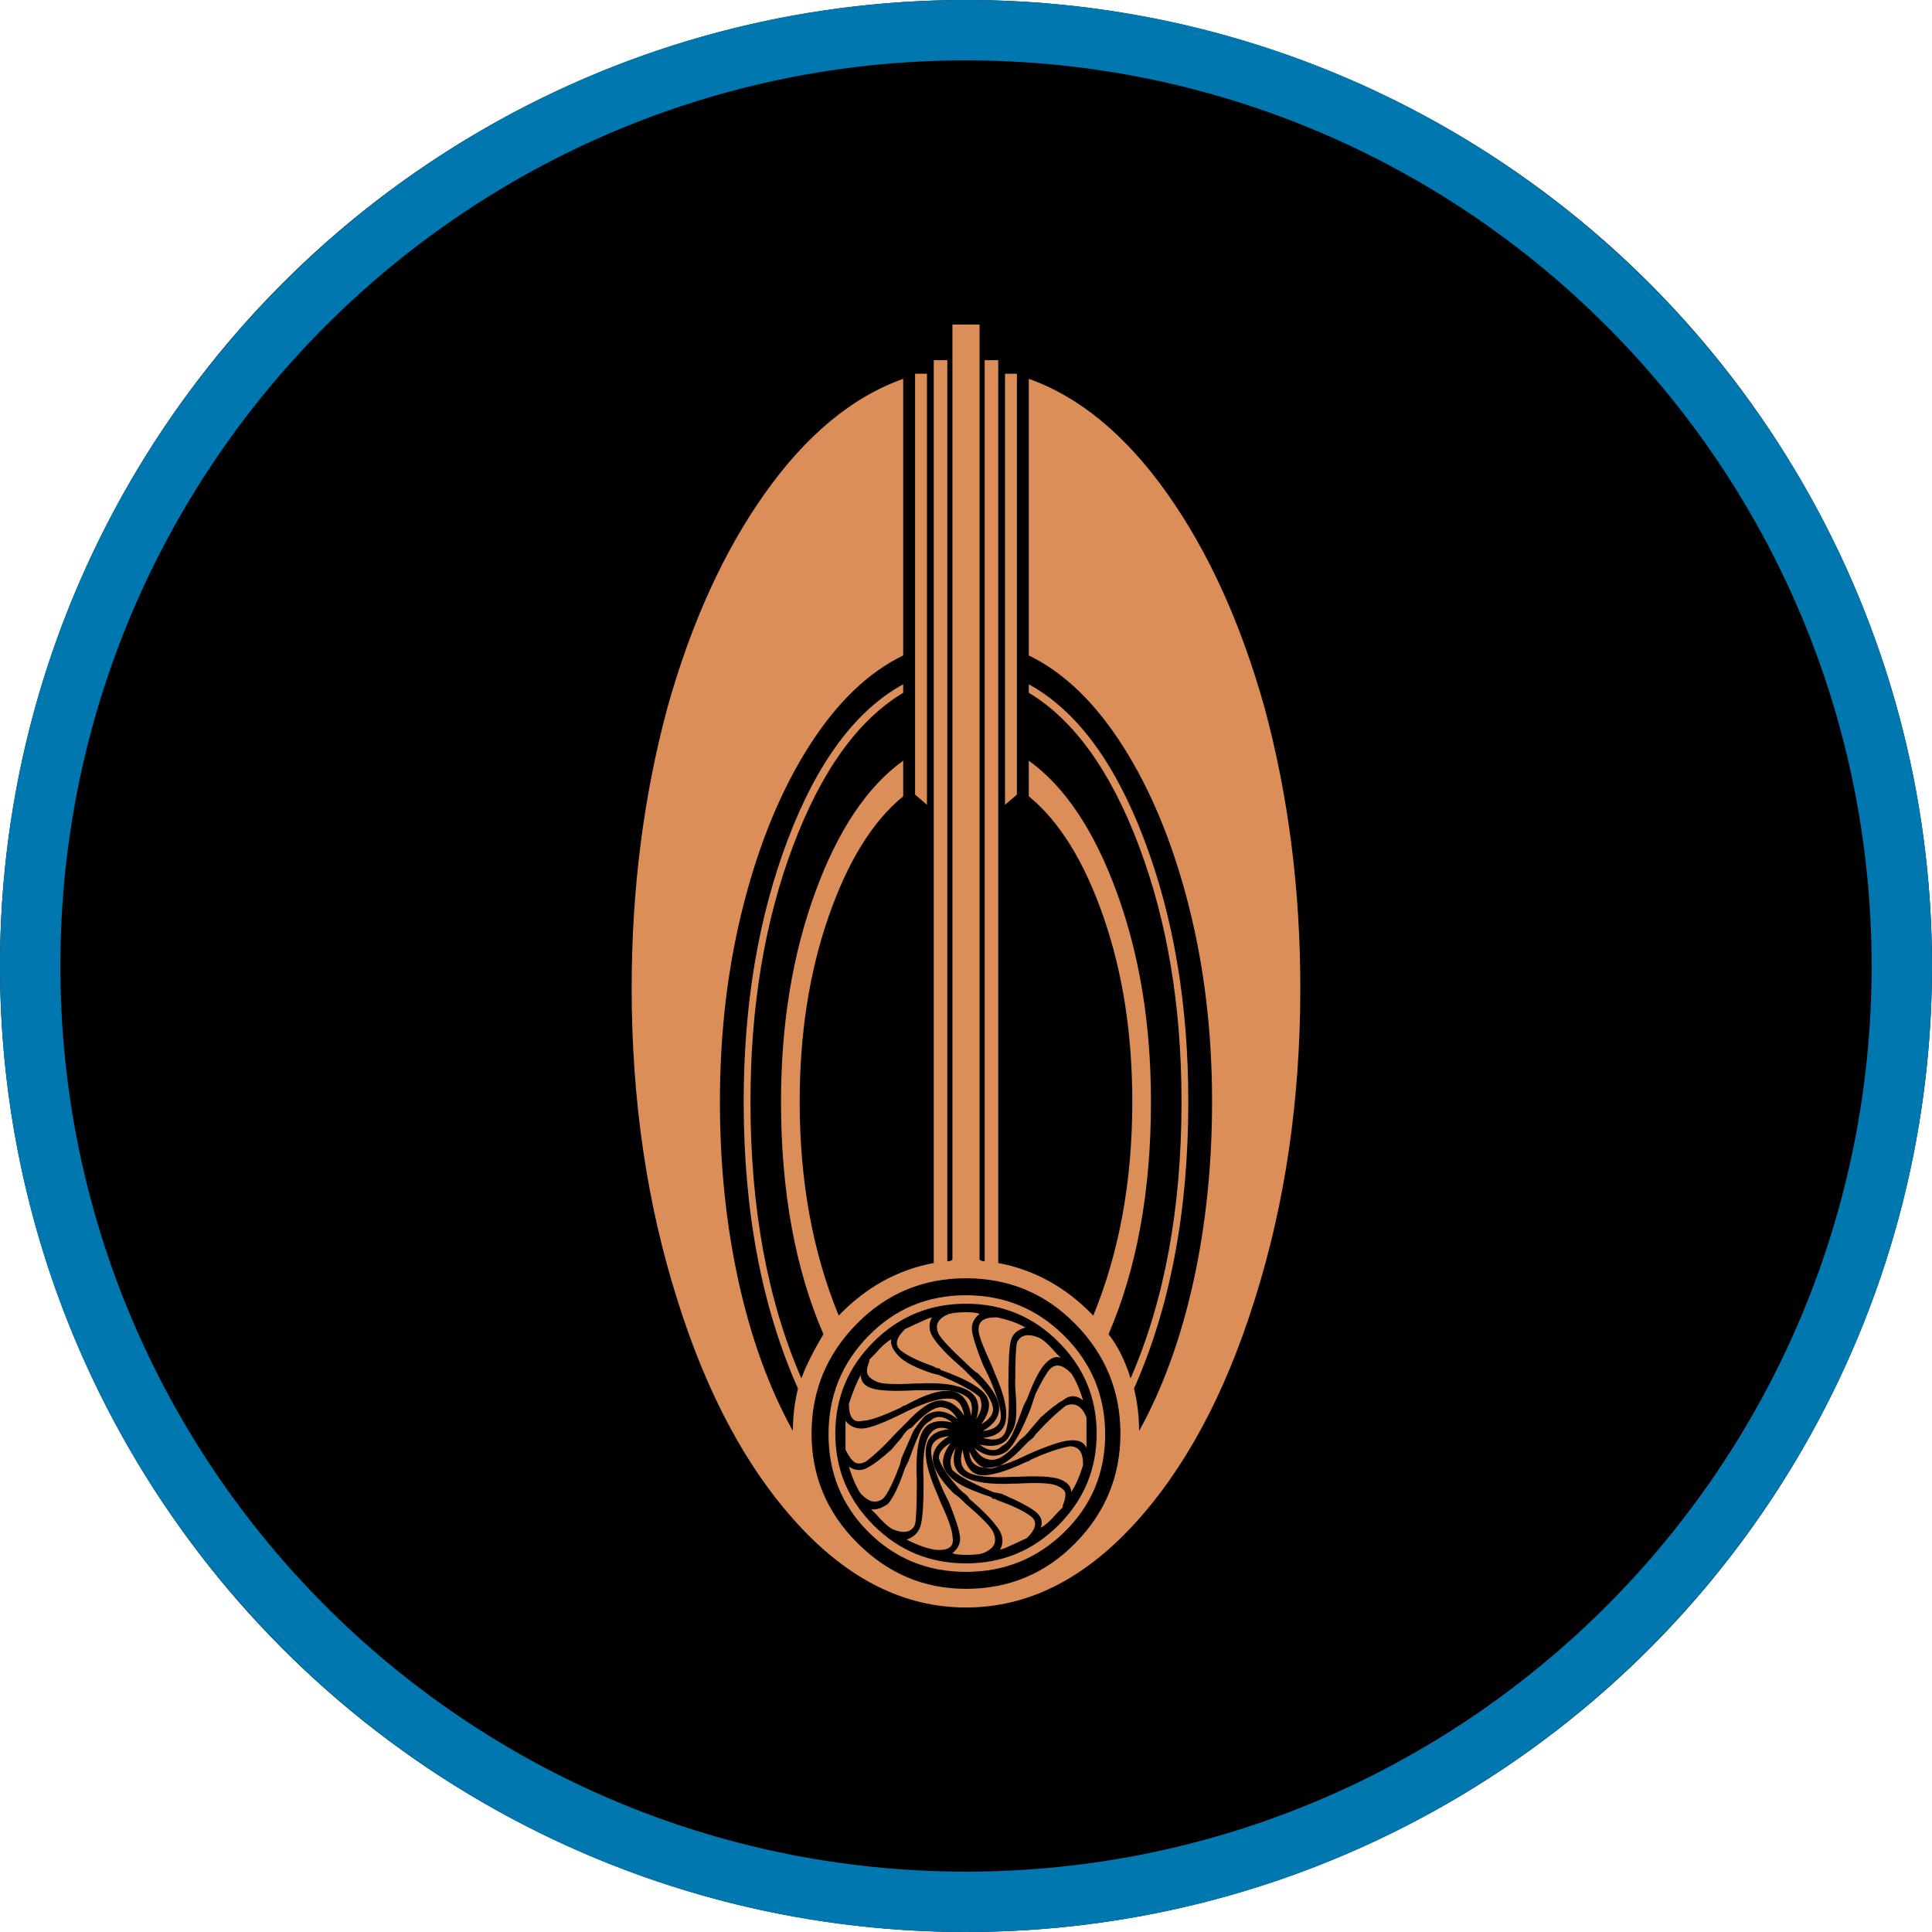 <?xml version="1.0" encoding="UTF-8" standalone="no"?>
<!DOCTYPE svg PUBLIC "-//W3C//DTD SVG 1.1//EN" "http://www.w3.org/Graphics/SVG/1.1/DTD/svg11.dtd">
<svg width="100%" height="100%" viewBox="0 0 256 256" version="1.1" xmlns="http://www.w3.org/2000/svg" xmlns:xlink="http://www.w3.org/1999/xlink" xml:space="preserve" xmlns:serif="http://www.serif.com/" style="fill-rule:evenodd;clip-rule:evenodd;stroke-linejoin:round;stroke-miterlimit:2;">
    <g transform="matrix(1,0,0,1,-4500,-300)">
        <g transform="matrix(1,0,0,1,4500,300)">
            <rect id="ally-bajoran-token" x="0" y="0" width="256" height="256" style="fill:none;"/>
            <g id="ally-bajoran-token1" serif:id="ally-bajoran-token">
                <circle cx="128" cy="128" r="128"/>
                <path d="M128,0C198.645,0 256,57.355 256,128C256,198.645 198.645,256 128,256C57.355,256 0,198.645 0,128C0,57.355 57.355,0 128,0ZM128,8C61.77,8 8,61.77 8,128C8,194.23 61.77,248 128,248C194.23,248 248,194.23 248,128C248,61.77 194.23,8 128,8Z" style="fill:rgb(0,119,175);"/>
                <g transform="matrix(18.739,0,0,18.739,-431.66,-276.948)">
                    <g id="Bajoran">
                        <path id="Bajoran1" serif:id="Bajoran" d="M29.962,24.07C29.922,24.102 29.904,24.14 29.908,24.184C29.912,24.228 29.938,24.31 29.986,24.43L30.022,24.502C30.086,24.646 30.116,24.746 30.112,24.802C30.108,24.858 30.066,24.89 29.986,24.898C30.066,24.85 30.104,24.794 30.1,24.73C30.096,24.666 30.046,24.586 29.95,24.49C29.934,24.482 29.91,24.462 29.878,24.43C29.758,24.318 29.69,24.246 29.674,24.214C29.658,24.182 29.656,24.154 29.668,24.13C29.68,24.106 29.706,24.086 29.746,24.07C29.778,24.062 29.818,24.058 29.866,24.058C29.914,24.058 29.946,24.062 29.962,24.07ZM30.082,24.094C30.162,24.11 30.23,24.134 30.286,24.166C30.23,24.182 30.196,24.212 30.184,24.256C30.172,24.3 30.166,24.402 30.166,24.562L30.166,24.586C30.174,24.754 30.166,24.862 30.142,24.91C30.118,24.958 30.066,24.97 29.986,24.946C30.082,24.938 30.136,24.896 30.148,24.82C30.16,24.744 30.134,24.634 30.07,24.49L30.046,24.43C29.99,24.31 29.96,24.232 29.956,24.196C29.952,24.16 29.96,24.134 29.98,24.118C30,24.102 30.034,24.094 30.082,24.094ZM29.626,24.094C29.602,24.134 29.602,24.178 29.626,24.226C29.666,24.29 29.738,24.366 29.842,24.454C29.842,24.454 29.906,24.518 29.914,24.526C30.002,24.606 30.05,24.678 30.058,24.742C30.058,24.782 30.03,24.818 29.974,24.85C30.038,24.762 30.046,24.69 29.998,24.634C29.95,24.578 29.846,24.522 29.686,24.466C29.686,24.458 29.678,24.454 29.662,24.454L29.638,24.442C29.526,24.402 29.448,24.364 29.404,24.328C29.36,24.292 29.37,24.242 29.434,24.178C29.466,24.162 29.518,24.138 29.59,24.106L29.626,24.094ZM29.338,24.25C29.33,24.282 29.346,24.32 29.386,24.364C29.426,24.408 29.506,24.45 29.626,24.49L29.674,24.502C29.826,24.566 29.922,24.618 29.962,24.658C29.986,24.706 29.978,24.758 29.938,24.814C29.97,24.718 29.95,24.65 29.878,24.61C29.806,24.57 29.69,24.554 29.53,24.562L29.506,24.562C29.362,24.57 29.272,24.566 29.236,24.55C29.2,24.534 29.178,24.516 29.17,24.496C29.162,24.476 29.166,24.446 29.182,24.406L29.182,24.394L29.218,24.358C29.266,24.302 29.306,24.266 29.338,24.25ZM29.122,24.502C29.122,24.55 29.15,24.582 29.206,24.598C29.262,24.614 29.362,24.618 29.506,24.61L29.734,24.61C29.79,24.618 29.83,24.63 29.854,24.646C29.902,24.67 29.918,24.718 29.902,24.79C29.886,24.686 29.84,24.628 29.764,24.616C29.688,24.604 29.578,24.638 29.434,24.718C29.426,24.718 29.418,24.722 29.41,24.73C29.274,24.794 29.182,24.826 29.134,24.826C29.07,24.842 29.038,24.802 29.038,24.706C29.07,24.61 29.098,24.542 29.122,24.502ZM29.014,24.826C29.046,24.866 29.088,24.884 29.14,24.88C29.192,24.876 29.29,24.838 29.434,24.766L29.458,24.754C29.594,24.69 29.694,24.662 29.758,24.67C29.806,24.67 29.838,24.71 29.854,24.79C29.806,24.718 29.75,24.682 29.686,24.682C29.622,24.682 29.542,24.734 29.446,24.838L29.374,24.91C29.294,24.998 29.222,25.066 29.158,25.114C29.126,25.13 29.1,25.132 29.08,25.12C29.06,25.108 29.038,25.078 29.014,25.03L29.014,24.826ZM29.038,25.15C29.086,25.182 29.134,25.182 29.182,25.15C29.214,25.134 29.266,25.094 29.338,25.03L29.41,24.946C29.434,24.906 29.458,24.882 29.482,24.874C29.57,24.778 29.638,24.73 29.686,24.73C29.734,24.73 29.774,24.758 29.806,24.814C29.726,24.75 29.65,24.742 29.578,24.79C29.554,24.814 29.526,24.85 29.494,24.898L29.41,25.09L29.398,25.138C29.35,25.266 29.31,25.346 29.278,25.378C29.254,25.394 29.23,25.4 29.206,25.396C29.182,25.392 29.154,25.374 29.122,25.342C29.09,25.294 29.062,25.23 29.038,25.15ZM29.194,25.45C29.226,25.458 29.266,25.446 29.314,25.414C29.354,25.366 29.394,25.282 29.434,25.162L29.458,25.114C29.49,25.026 29.516,24.96 29.536,24.916C29.556,24.872 29.582,24.842 29.614,24.826C29.654,24.786 29.706,24.79 29.77,24.838C29.666,24.814 29.596,24.834 29.56,24.898C29.524,24.962 29.51,25.078 29.518,25.246L29.518,25.27C29.518,25.422 29.514,25.518 29.506,25.558C29.482,25.614 29.43,25.626 29.35,25.594C29.318,25.578 29.278,25.542 29.23,25.486L29.194,25.45ZM29.446,25.666C29.494,25.65 29.526,25.62 29.542,25.576C29.558,25.532 29.566,25.43 29.566,25.27L29.566,25.246C29.558,25.094 29.57,24.99 29.602,24.934C29.634,24.878 29.682,24.862 29.746,24.886C29.65,24.894 29.596,24.936 29.584,25.012C29.572,25.088 29.598,25.198 29.662,25.342L29.686,25.402C29.742,25.522 29.77,25.602 29.77,25.642C29.786,25.714 29.746,25.746 29.65,25.738C29.594,25.73 29.526,25.706 29.446,25.666ZM29.77,25.762C29.81,25.73 29.828,25.692 29.824,25.648C29.82,25.604 29.794,25.522 29.746,25.402L29.71,25.33C29.646,25.186 29.616,25.086 29.62,25.03C29.624,24.974 29.666,24.942 29.746,24.934C29.666,24.982 29.628,25.038 29.632,25.102C29.636,25.166 29.686,25.246 29.782,25.342C29.798,25.35 29.826,25.374 29.866,25.414C29.978,25.51 30.042,25.576 30.058,25.612C30.074,25.648 30.076,25.678 30.064,25.702C30.052,25.726 30.026,25.746 29.986,25.762C29.962,25.77 29.924,25.774 29.872,25.774C29.82,25.774 29.786,25.77 29.77,25.762ZM30.106,25.738C30.13,25.698 30.13,25.654 30.106,25.606C30.066,25.542 29.994,25.466 29.89,25.378C29.882,25.362 29.866,25.346 29.842,25.33L29.818,25.306C29.738,25.218 29.69,25.146 29.674,25.09C29.674,25.05 29.702,25.014 29.758,24.982C29.694,25.07 29.686,25.142 29.734,25.198C29.758,25.23 29.792,25.258 29.836,25.282C29.88,25.306 29.95,25.334 30.046,25.366C30.046,25.374 30.054,25.378 30.07,25.378L30.094,25.39C30.206,25.43 30.284,25.468 30.328,25.504C30.372,25.54 30.362,25.59 30.298,25.654C30.266,25.67 30.214,25.694 30.142,25.726L30.106,25.738ZM30.394,25.582C30.41,25.542 30.4,25.506 30.364,25.474C30.328,25.442 30.246,25.398 30.118,25.342L30.058,25.33C29.906,25.266 29.81,25.214 29.77,25.174C29.746,25.126 29.754,25.074 29.794,25.018C29.762,25.114 29.782,25.182 29.854,25.222C29.926,25.262 30.042,25.278 30.202,25.27L30.226,25.27C30.37,25.262 30.462,25.266 30.502,25.282C30.542,25.298 30.564,25.316 30.568,25.336C30.572,25.356 30.566,25.386 30.55,25.426L30.55,25.438L30.514,25.474C30.466,25.53 30.426,25.566 30.394,25.582ZM30.61,25.33C30.61,25.29 30.584,25.26 30.532,25.24C30.48,25.22 30.378,25.214 30.226,25.222L30.202,25.222C30.042,25.23 29.936,25.22 29.884,25.192C29.832,25.164 29.818,25.11 29.842,25.03C29.858,25.142 29.9,25.202 29.968,25.21C30.036,25.218 30.146,25.186 30.298,25.114C30.306,25.114 30.314,25.11 30.322,25.102C30.426,25.054 30.518,25.022 30.598,25.006C30.63,25.006 30.654,25.016 30.67,25.036C30.686,25.056 30.694,25.09 30.694,25.138C30.67,25.218 30.642,25.282 30.61,25.33ZM30.718,25.018C30.702,24.978 30.664,24.96 30.604,24.964C30.544,24.968 30.442,25.002 30.298,25.066L30.274,25.078C30.138,25.142 30.04,25.168 29.98,25.156C29.92,25.144 29.89,25.106 29.89,25.042C29.93,25.13 29.982,25.17 30.046,25.162C30.11,25.154 30.19,25.098 30.286,24.994L30.31,24.97C30.334,24.954 30.35,24.938 30.358,24.922C30.438,24.834 30.51,24.766 30.574,24.718C30.638,24.694 30.686,24.722 30.718,24.802L30.718,25.018ZM30.694,24.682C30.646,24.642 30.598,24.642 30.55,24.682C30.518,24.698 30.466,24.738 30.394,24.802L30.322,24.886C30.298,24.918 30.274,24.942 30.25,24.958C30.17,25.054 30.104,25.102 30.052,25.102C30,25.102 29.958,25.074 29.926,25.018C30.006,25.082 30.082,25.09 30.154,25.042C30.202,25.002 30.258,24.902 30.322,24.742L30.358,24.634C30.406,24.538 30.44,24.48 30.46,24.46C30.48,24.44 30.502,24.432 30.526,24.436C30.55,24.44 30.578,24.458 30.61,24.49C30.642,24.538 30.67,24.602 30.694,24.682ZM30.538,24.382C30.506,24.366 30.47,24.378 30.43,24.418C30.39,24.458 30.346,24.542 30.298,24.67L30.274,24.718C30.242,24.806 30.216,24.872 30.196,24.916C30.176,24.96 30.15,24.99 30.118,25.006C30.078,25.046 30.026,25.042 29.962,24.994C30.074,25.018 30.146,24.994 30.178,24.922C30.202,24.89 30.216,24.85 30.22,24.802C30.224,24.754 30.222,24.682 30.214,24.586L30.214,24.562C30.214,24.41 30.218,24.314 30.226,24.274C30.25,24.218 30.302,24.206 30.382,24.238C30.414,24.254 30.454,24.29 30.502,24.346L30.538,24.382ZM31.09,24.898C31.258,24.594 31.386,24.242 31.474,23.842C31.562,23.442 31.606,23.018 31.606,22.57C31.606,22.074 31.55,21.608 31.438,21.172C31.326,20.736 31.172,20.364 30.976,20.056C30.78,19.748 30.558,19.534 30.31,19.414L30.31,17.458C30.67,17.586 30.996,17.856 31.288,18.268C31.58,18.68 31.81,19.186 31.978,19.786C32.146,20.41 32.23,21.07 32.23,21.766C32.23,22.558 32.122,23.294 31.906,23.974C31.698,24.638 31.414,25.166 31.054,25.558C30.694,25.95 30.298,26.146 29.866,26.146C29.434,26.146 29.038,25.95 28.678,25.558C28.318,25.166 28.034,24.638 27.826,23.974C27.61,23.294 27.502,22.558 27.502,21.766C27.502,21.07 27.586,20.41 27.754,19.786C27.922,19.186 28.152,18.68 28.444,18.268C28.736,17.856 29.062,17.586 29.422,17.458L29.422,19.414C29.174,19.534 28.952,19.748 28.756,20.056C28.56,20.364 28.406,20.736 28.294,21.172C28.182,21.608 28.126,22.074 28.126,22.57C28.126,23.018 28.17,23.442 28.258,23.842C28.346,24.242 28.474,24.594 28.642,24.898C28.642,24.794 28.654,24.694 28.678,24.598C28.422,24.022 28.294,23.346 28.294,22.57C28.294,21.882 28.398,21.264 28.606,20.716C28.814,20.168 29.086,19.802 29.422,19.618L29.422,19.678C29.102,19.87 28.842,20.232 28.642,20.764C28.442,21.296 28.342,21.898 28.342,22.57C28.342,23.322 28.462,23.974 28.702,24.526C28.734,24.438 28.786,24.334 28.858,24.214C28.658,23.75 28.558,23.202 28.558,22.57C28.558,22.026 28.638,21.534 28.798,21.094C28.958,20.654 29.166,20.342 29.422,20.158L29.422,20.41C29.206,20.586 29.03,20.87 28.894,21.262C28.758,21.654 28.69,22.09 28.69,22.57C28.69,23.13 28.782,23.634 28.966,24.082C29.158,23.882 29.382,23.758 29.638,23.71L29.638,17.326L29.734,17.326L29.734,23.698C29.75,23.698 29.762,23.694 29.77,23.686L29.77,17.074L29.962,17.074L29.962,23.686C29.97,23.694 29.982,23.698 29.998,23.698L29.998,17.326L30.094,17.326L30.094,23.71C30.35,23.758 30.574,23.882 30.766,24.082C30.95,23.634 31.042,23.13 31.042,22.57C31.042,22.09 30.974,21.654 30.838,21.262C30.702,20.87 30.526,20.586 30.31,20.41L30.31,20.158C30.566,20.342 30.774,20.654 30.934,21.094C31.094,21.534 31.174,22.026 31.174,22.57C31.174,23.202 31.074,23.75 30.874,24.214C30.938,24.294 30.99,24.398 31.03,24.526C31.27,23.974 31.39,23.322 31.39,22.57C31.39,21.898 31.29,21.296 31.09,20.764C30.89,20.232 30.63,19.87 30.31,19.678L30.31,19.618C30.646,19.802 30.918,20.168 31.126,20.716C31.334,21.264 31.438,21.882 31.438,22.57C31.438,23.346 31.31,24.022 31.054,24.598C31.078,24.694 31.09,24.794 31.09,24.898ZM30.142,17.422L30.226,17.422L30.226,20.398L30.142,20.47L30.142,17.422ZM29.59,17.422L29.59,20.47L29.506,20.398L29.506,17.422L29.59,17.422ZM29.866,26.014C30.17,26.014 30.428,25.906 30.64,25.69C30.852,25.474 30.958,25.216 30.958,24.916C30.958,24.616 30.852,24.358 30.64,24.142C30.428,23.926 30.17,23.818 29.866,23.818C29.562,23.818 29.304,23.926 29.092,24.142C28.88,24.358 28.774,24.616 28.774,24.916C28.774,25.216 28.882,25.474 29.098,25.69C29.314,25.906 29.57,26.014 29.866,26.014ZM29.866,25.894C29.594,25.894 29.364,25.8 29.176,25.612C28.988,25.424 28.894,25.194 28.894,24.922C28.894,24.65 28.988,24.418 29.176,24.226C29.364,24.034 29.594,23.938 29.866,23.938C30.138,23.938 30.37,24.034 30.562,24.226C30.754,24.418 30.85,24.65 30.85,24.922C30.85,25.194 30.754,25.424 30.562,25.612C30.37,25.8 30.138,25.894 29.866,25.894ZM29.866,25.834C30.122,25.834 30.34,25.744 30.52,25.564C30.7,25.384 30.79,25.168 30.79,24.916C30.79,24.664 30.7,24.448 30.52,24.268C30.34,24.088 30.122,23.998 29.866,23.998C29.61,23.998 29.392,24.088 29.212,24.268C29.032,24.448 28.942,24.664 28.942,24.916C28.942,25.168 29.032,25.384 29.212,25.564C29.392,25.744 29.61,25.834 29.866,25.834Z" style="fill:rgb(219,142,87);fill-rule:nonzero;"/>
                    </g>
                </g>
            </g>
        </g>
    </g>
</svg>
